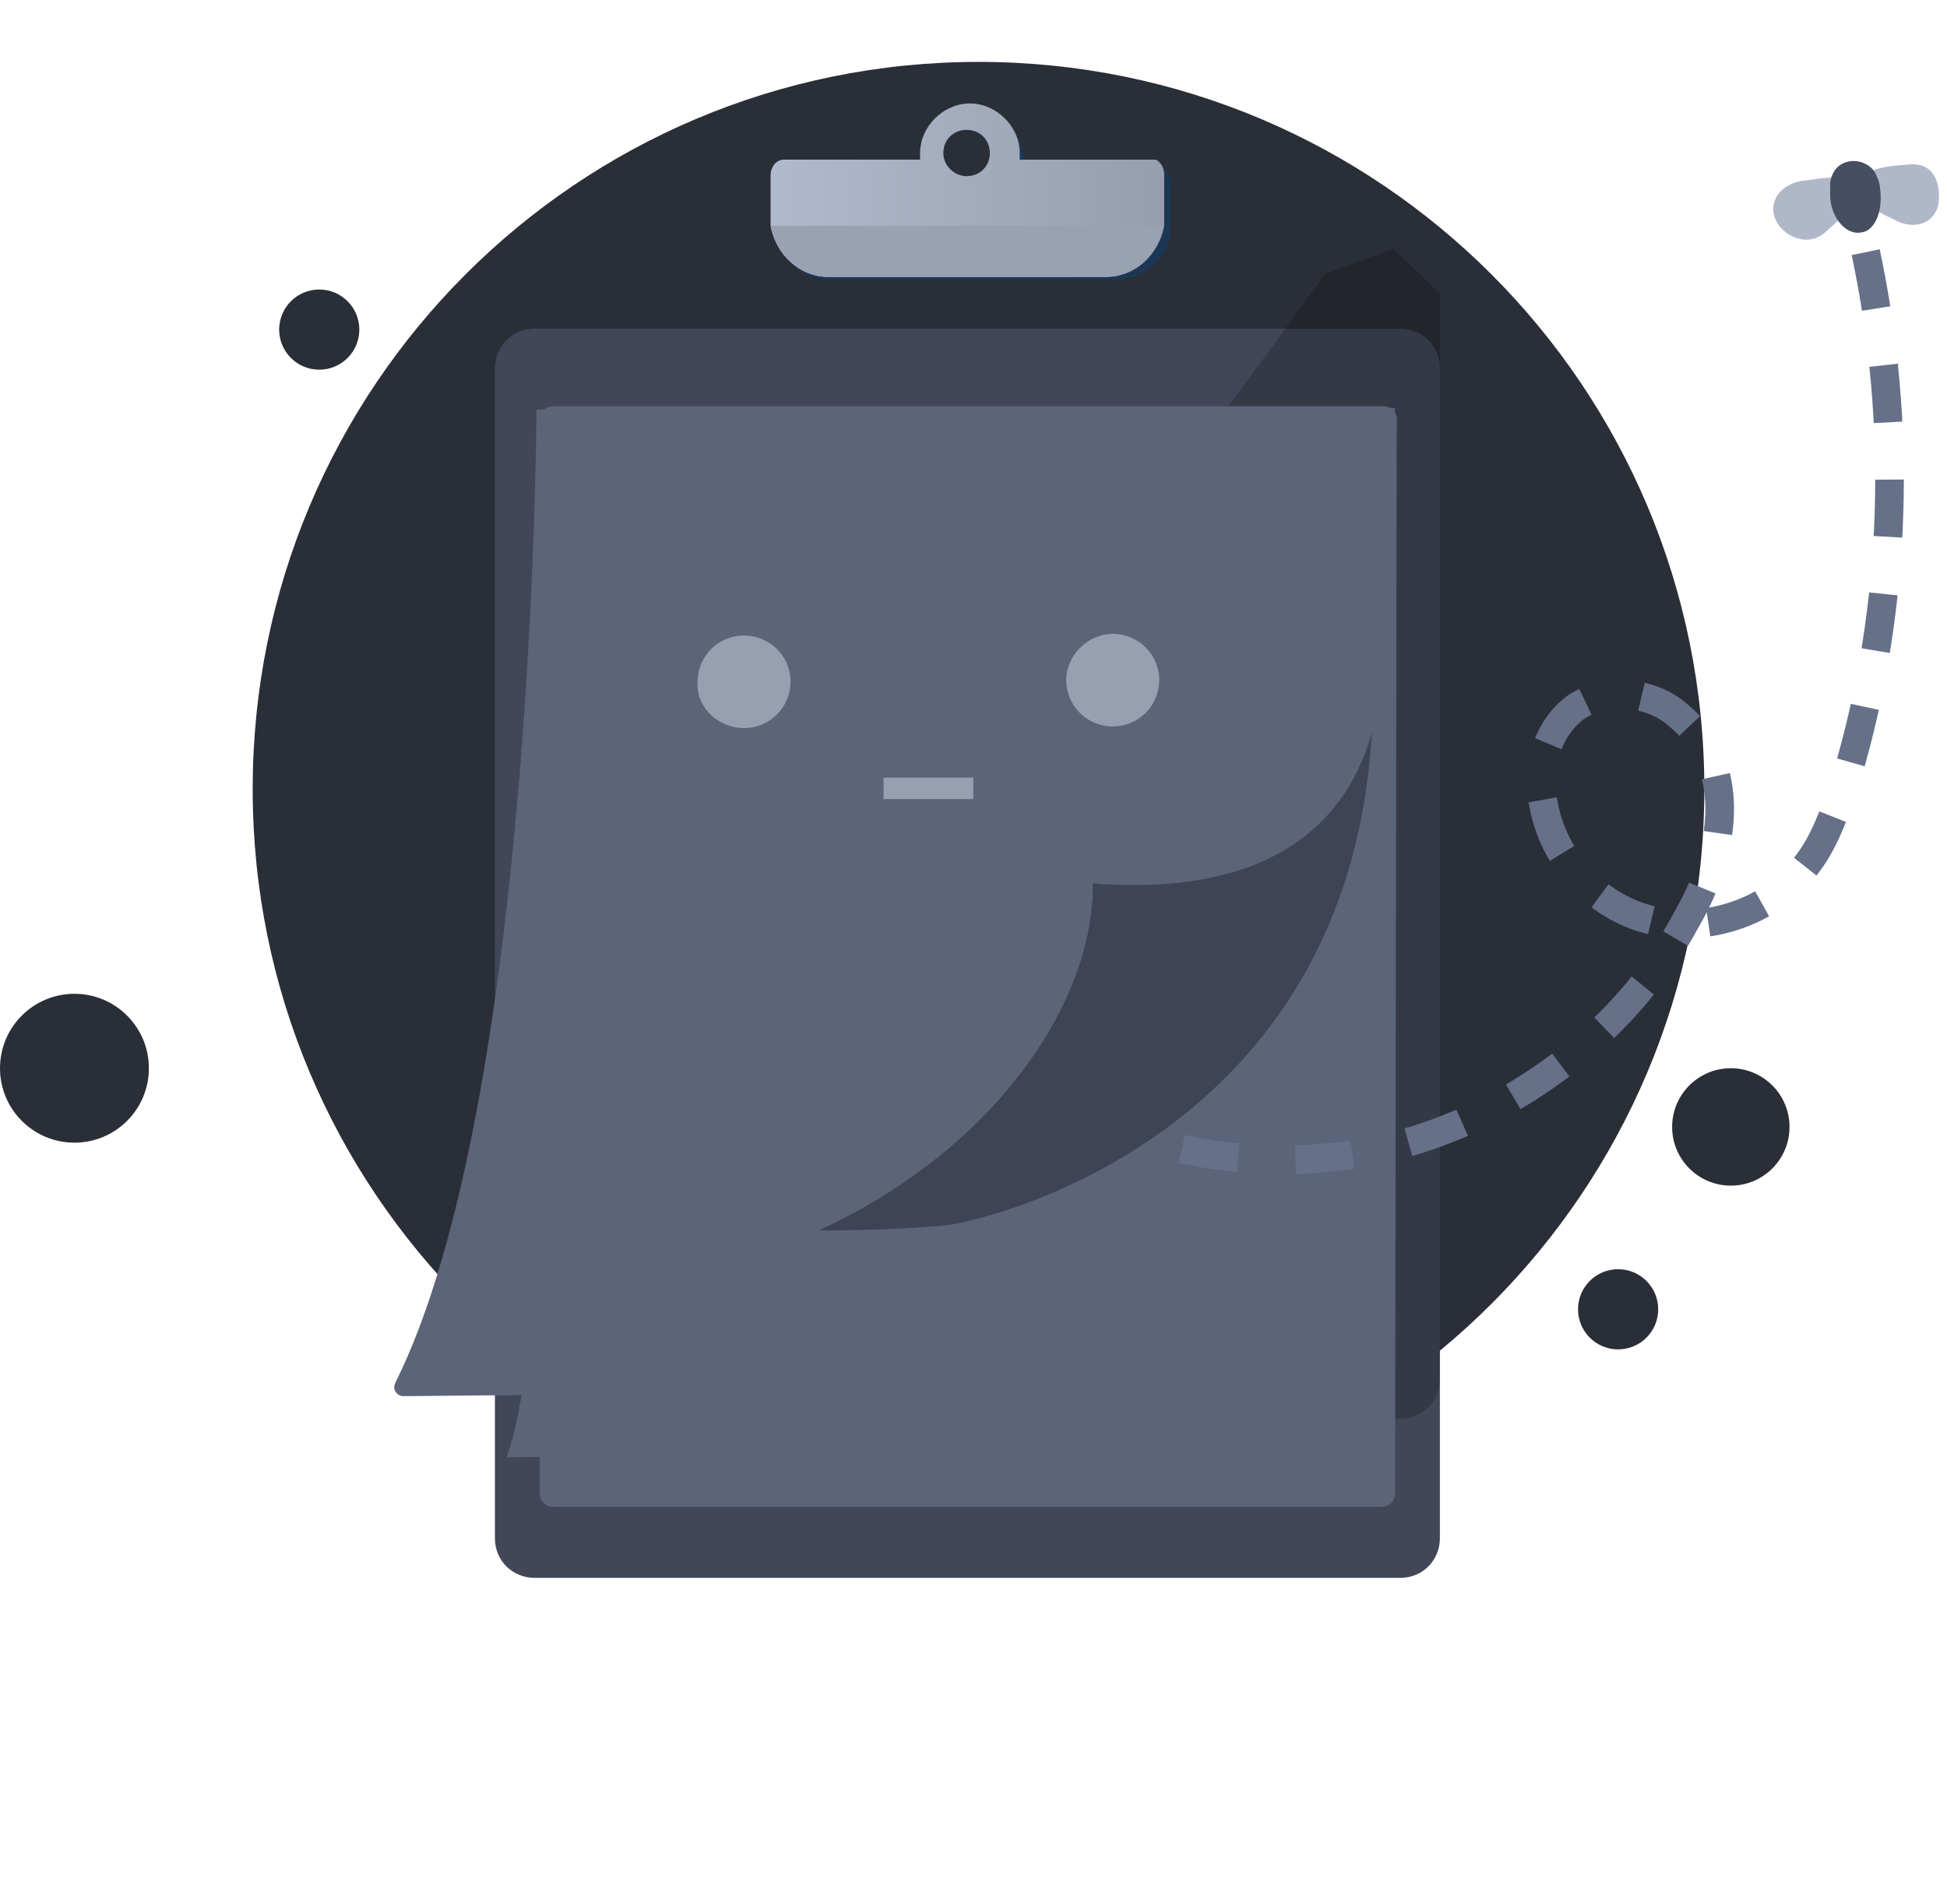 <svg width="136" height="133" viewBox="0 0 136 133" fill="none" xmlns="http://www.w3.org/2000/svg">
<path d="M120.9 82.825C123.164 82.825 125 80.989 125 78.725C125 76.46 123.164 74.624 120.9 74.624C118.635 74.624 116.8 76.46 116.8 78.725C116.8 80.989 118.635 82.825 120.9 82.825Z" fill="#2A2E37"/>
<path d="M113.027 94.264C114.573 94.264 115.827 93.01 115.827 91.464C115.827 89.917 114.573 88.664 113.027 88.664C111.48 88.664 110.227 89.917 110.227 91.464C110.227 93.01 111.48 94.264 113.027 94.264Z" fill="#2A2E37"/>
<path d="M22.3 25.825C23.846 25.825 25.1 24.571 25.1 23.025C25.1 21.478 23.846 20.225 22.3 20.225C20.754 20.225 19.5 21.478 19.5 23.025C19.5 24.571 20.754 25.825 22.3 25.825Z" fill="#2A2E37"/>
<path d="M5.2 79.824C8.072 79.824 10.4 77.496 10.4 74.624C10.4 71.752 8.072 69.424 5.2 69.424C2.328 69.424 0 71.752 0 74.624C0 77.496 2.328 79.824 5.2 79.824Z" fill="#2A2E37"/>
<path d="M68.35 105.924C96.35 105.924 119.05 83.225 119.05 55.124C119.05 27.024 96.35 4.324 68.35 4.324C40.35 4.324 17.65 27.024 17.65 55.124C17.65 83.225 40.35 105.924 68.35 105.924Z" fill="#2A2E37"/>
<g filter="url(#filter0_d)">
<path d="M97.794 11.96C99.302 11.96 100.578 13.114 100.578 14.73V96.457C100.578 97.957 99.418 99.227 97.794 99.227H37.355C35.847 99.227 34.571 98.073 34.571 96.457V14.73C34.571 13.23 35.731 11.96 37.355 11.96H97.794Z" fill="#414758"/>
</g>
<path opacity="0.2" d="M100.578 20.502V96.341C100.578 97.842 99.418 99.112 97.794 99.112H42.576L37.704 94.263L92.574 19.117L97.33 17.385L100.578 20.502Z" fill="black"/>
<g filter="url(#filter1_d)">
<path d="M97.562 18.309C97.562 17.847 97.214 17.385 96.634 17.385H38.632C38.168 17.385 37.704 17.732 37.704 18.309V93.34C37.704 93.802 38.052 94.264 38.632 94.264H96.518C96.982 94.264 97.446 93.917 97.446 93.34L97.562 18.309Z" fill="url(#paint0_linear)"/>
</g>
<g filter="url(#filter2_d)">
<path d="M97.562 18.309C97.562 17.847 97.214 17.385 96.634 17.385H38.631C38.167 17.385 37.703 17.732 37.703 18.309C38.399 48.206 38.631 82.028 35.383 90.801L90.949 89.993C94.314 74.755 96.866 47.398 97.562 18.309Z" fill="url(#paint1_linear)"/>
</g>
<g filter="url(#filter3_d)">
<path d="M97.445 17.501C97.445 17.501 97.329 22.003 95.938 50.745C95.938 50.976 95.938 51.092 95.938 51.323C94.197 79.488 69.141 85.375 66.124 85.722C64.732 85.837 62.064 86.068 57.308 86.068C51.392 86.299 42.343 86.414 28.191 86.53C27.727 86.53 27.379 86.068 27.611 85.606C37.355 66.098 37.471 17.616 37.471 17.616L97.445 17.501Z" fill="url(#paint2_linear)"/>
</g>
<path d="M95.822 51.207C94.198 79.373 69.025 85.26 66.009 85.606C64.617 85.722 61.949 85.953 57.192 85.953C69.721 80.181 76.449 69.792 76.333 61.712C82.365 62.173 92.806 61.712 95.822 51.207Z" fill="#3E4455"/>
<path d="M81.669 12.191C81.669 12.075 81.669 12.075 81.669 12.191L81.089 11.614C81.089 11.614 80.741 11.729 80.625 11.96H71.577C71.577 11.729 71.577 11.614 71.577 11.383C71.577 9.536 69.953 7.92 68.097 7.92C66.241 7.92 64.617 9.536 64.617 11.383C64.617 11.614 64.617 11.729 64.733 11.845H55.336C54.872 11.845 54.408 12.191 54.408 12.883V15.885C54.408 18.193 56.032 19.579 58.236 19.579H77.493C79.813 19.579 81.785 18.193 81.785 15.885V12.768C81.901 12.537 81.785 12.306 81.669 12.191Z" fill="#1C3754"/>
<path d="M81.321 12.191V15.192C81.321 15.423 81.321 15.539 81.321 15.769C80.973 17.732 79.349 19.348 77.261 19.348H57.888C55.8 19.348 54.176 17.732 53.828 15.769C53.828 15.539 53.828 15.423 53.828 15.192V12.191C53.828 11.729 54.176 11.152 54.756 11.152H64.269C64.269 10.921 64.269 10.806 64.269 10.69C64.269 8.843 65.893 7.227 67.749 7.227C69.605 7.227 71.229 8.843 71.229 10.69C71.229 10.921 71.229 11.037 71.229 11.152H80.741C80.973 11.267 81.321 11.614 81.321 12.191Z" fill="url(#paint3_linear)"/>
<path d="M67.517 12.306C68.445 12.306 69.141 11.614 69.141 10.69C69.141 9.767 68.445 9.074 67.517 9.074C66.589 9.074 65.893 9.767 65.893 10.69C65.893 11.614 66.705 12.306 67.517 12.306Z" fill="#2A2E37"/>
<path d="M81.205 15.769C80.857 17.732 79.233 19.348 77.145 19.348H57.888C55.8 19.348 54.176 17.732 53.828 15.769H81.205Z" fill="#9AA1B2"/>
<path d="M51.972 50.861C53.828 50.861 55.22 49.36 55.22 47.629C55.22 45.782 53.712 44.397 51.972 44.397C50.116 44.397 48.724 45.897 48.724 47.629C48.608 49.36 50.116 50.861 51.972 50.861Z" fill="#989FB0"/>
<path d="M77.725 50.745C79.581 50.745 80.973 49.245 80.973 47.513C80.973 45.666 79.465 44.281 77.725 44.281C75.985 44.281 74.477 45.782 74.477 47.513C74.477 49.245 75.869 50.745 77.725 50.745Z" fill="#989FB0"/>
<path d="M67.981 54.324H61.716V55.824H67.981V54.324Z" fill="#989FB0"/>
<path d="M130.321 17.619C132.873 29.624 132.525 42.321 129.045 54.095C128.233 56.52 127.421 59.175 125.681 61.021C123.245 63.907 118.837 65.177 115.24 64.254C111.528 63.33 108.512 60.098 107.816 56.173C107.236 53.749 108.048 50.863 110.136 49.363C112.34 47.977 115.472 48.324 117.328 50.055C119.417 51.787 120.229 54.442 120.113 56.981C119.997 59.521 119.069 62.06 117.792 64.254C113.964 71.41 107.004 77.067 99 79.606C93.084 81.453 86.703 81.453 80.787 79.837" stroke="#667089" stroke-width="2" stroke-miterlimit="10" stroke-dasharray="4 4"/>
<path d="M135.379 14.384C135.031 15.654 133.639 16.116 132.247 15.307C130.739 14.615 129.695 14.038 129.927 12.883C130.275 11.729 131.667 11.614 133.291 11.498C135.263 11.267 135.611 13.114 135.379 14.384Z" fill="#AFB7C9"/>
<path d="M124.127 15.538C124.707 16.577 126.331 17.27 127.491 16.231C128.767 15.077 129.811 14.269 129.231 13.114C128.651 12.075 127.723 12.422 125.751 12.652C124.127 12.999 123.431 14.384 124.127 15.538Z" fill="#AFB7C9"/>
<path d="M129.231 11.267C130.043 11.152 130.855 11.614 131.087 12.306C131.203 12.537 131.319 12.883 131.319 13.114C131.551 14.73 130.971 16.116 130.043 16.231C128.999 16.462 127.955 15.308 127.839 13.807C127.839 13.345 127.839 13.114 127.839 12.768C127.955 11.96 128.419 11.383 129.231 11.267C129.347 11.267 129.231 11.267 129.231 11.267Z" fill="#474E61"/>
<defs>
<filter id="filter0_d" x="12.571" y="0.96" width="110.006" height="131.267" filterUnits="userSpaceOnUse" color-interpolation-filters="sRGB">
<feFlood flood-opacity="0" result="BackgroundImageFix"/>
<feColorMatrix in="SourceAlpha" type="matrix" values="0 0 0 0 0 0 0 0 0 0 0 0 0 0 0 0 0 0 127 0" result="hardAlpha"/>
<feOffset dy="11"/>
<feGaussianBlur stdDeviation="11"/>
<feColorMatrix type="matrix" values="0 0 0 0 0 0 0 0 0 0 0 0 0 0 0 0 0 0 0.27 0"/>
<feBlend mode="normal" in2="BackgroundImageFix" result="effect1_dropShadow"/>
<feBlend mode="normal" in="SourceGraphic" in2="effect1_dropShadow" result="shape"/>
</filter>
<filter id="filter1_d" x="15.704" y="6.385" width="103.858" height="120.878" filterUnits="userSpaceOnUse" color-interpolation-filters="sRGB">
<feFlood flood-opacity="0" result="BackgroundImageFix"/>
<feColorMatrix in="SourceAlpha" type="matrix" values="0 0 0 0 0 0 0 0 0 0 0 0 0 0 0 0 0 0 127 0" result="hardAlpha"/>
<feOffset dy="11"/>
<feGaussianBlur stdDeviation="11"/>
<feColorMatrix type="matrix" values="0 0 0 0 0 0 0 0 0 0 0 0 0 0 0 0 0 0 0.27 0"/>
<feBlend mode="normal" in2="BackgroundImageFix" result="effect1_dropShadow"/>
<feBlend mode="normal" in="SourceGraphic" in2="effect1_dropShadow" result="shape"/>
</filter>
<filter id="filter2_d" x="13.383" y="6.385" width="106.178" height="117.415" filterUnits="userSpaceOnUse" color-interpolation-filters="sRGB">
<feFlood flood-opacity="0" result="BackgroundImageFix"/>
<feColorMatrix in="SourceAlpha" type="matrix" values="0 0 0 0 0 0 0 0 0 0 0 0 0 0 0 0 0 0 127 0" result="hardAlpha"/>
<feOffset dy="11"/>
<feGaussianBlur stdDeviation="11"/>
<feColorMatrix type="matrix" values="0 0 0 0 0 0 0 0 0 0 0 0 0 0 0 0 0 0 0.27 0"/>
<feBlend mode="normal" in2="BackgroundImageFix" result="effect1_dropShadow"/>
<feBlend mode="normal" in="SourceGraphic" in2="effect1_dropShadow" result="shape"/>
</filter>
<filter id="filter3_d" x="5.537" y="6.501" width="113.908" height="113.029" filterUnits="userSpaceOnUse" color-interpolation-filters="sRGB">
<feFlood flood-opacity="0" result="BackgroundImageFix"/>
<feColorMatrix in="SourceAlpha" type="matrix" values="0 0 0 0 0 0 0 0 0 0 0 0 0 0 0 0 0 0 127 0" result="hardAlpha"/>
<feOffset dy="11"/>
<feGaussianBlur stdDeviation="11"/>
<feColorMatrix type="matrix" values="0 0 0 0 0 0 0 0 0 0 0 0 0 0 0 0 0 0 0.27 0"/>
<feBlend mode="normal" in2="BackgroundImageFix" result="effect1_dropShadow"/>
<feBlend mode="normal" in="SourceGraphic" in2="effect1_dropShadow" result="shape"/>
</filter>
<linearGradient id="paint0_linear" x1="67.613" y1="15.607" x2="67.613" y2="95.092" gradientUnits="userSpaceOnUse">
<stop stop-color="#5C6479"/>
<stop offset="0.996" stop-color="#5C6479"/>
</linearGradient>
<linearGradient id="paint1_linear" x1="66.452" y1="15.687" x2="66.452" y2="91.592" gradientUnits="userSpaceOnUse">
<stop stop-color="#5C6479"/>
<stop offset="0.996" stop-color="#5C6479"/>
</linearGradient>
<linearGradient id="paint2_linear" x1="62.468" y1="15.904" x2="62.468" y2="87.274" gradientUnits="userSpaceOnUse">
<stop stop-color="#5C6479"/>
<stop offset="0.996" stop-color="#5C6479"/>
</linearGradient>
<linearGradient id="paint3_linear" x1="53.861" y1="13.289" x2="81.348" y2="13.289" gradientUnits="userSpaceOnUse">
<stop stop-color="#B0BACC"/>
<stop offset="1" stop-color="#969EAE"/>
</linearGradient>
</defs>
</svg>
